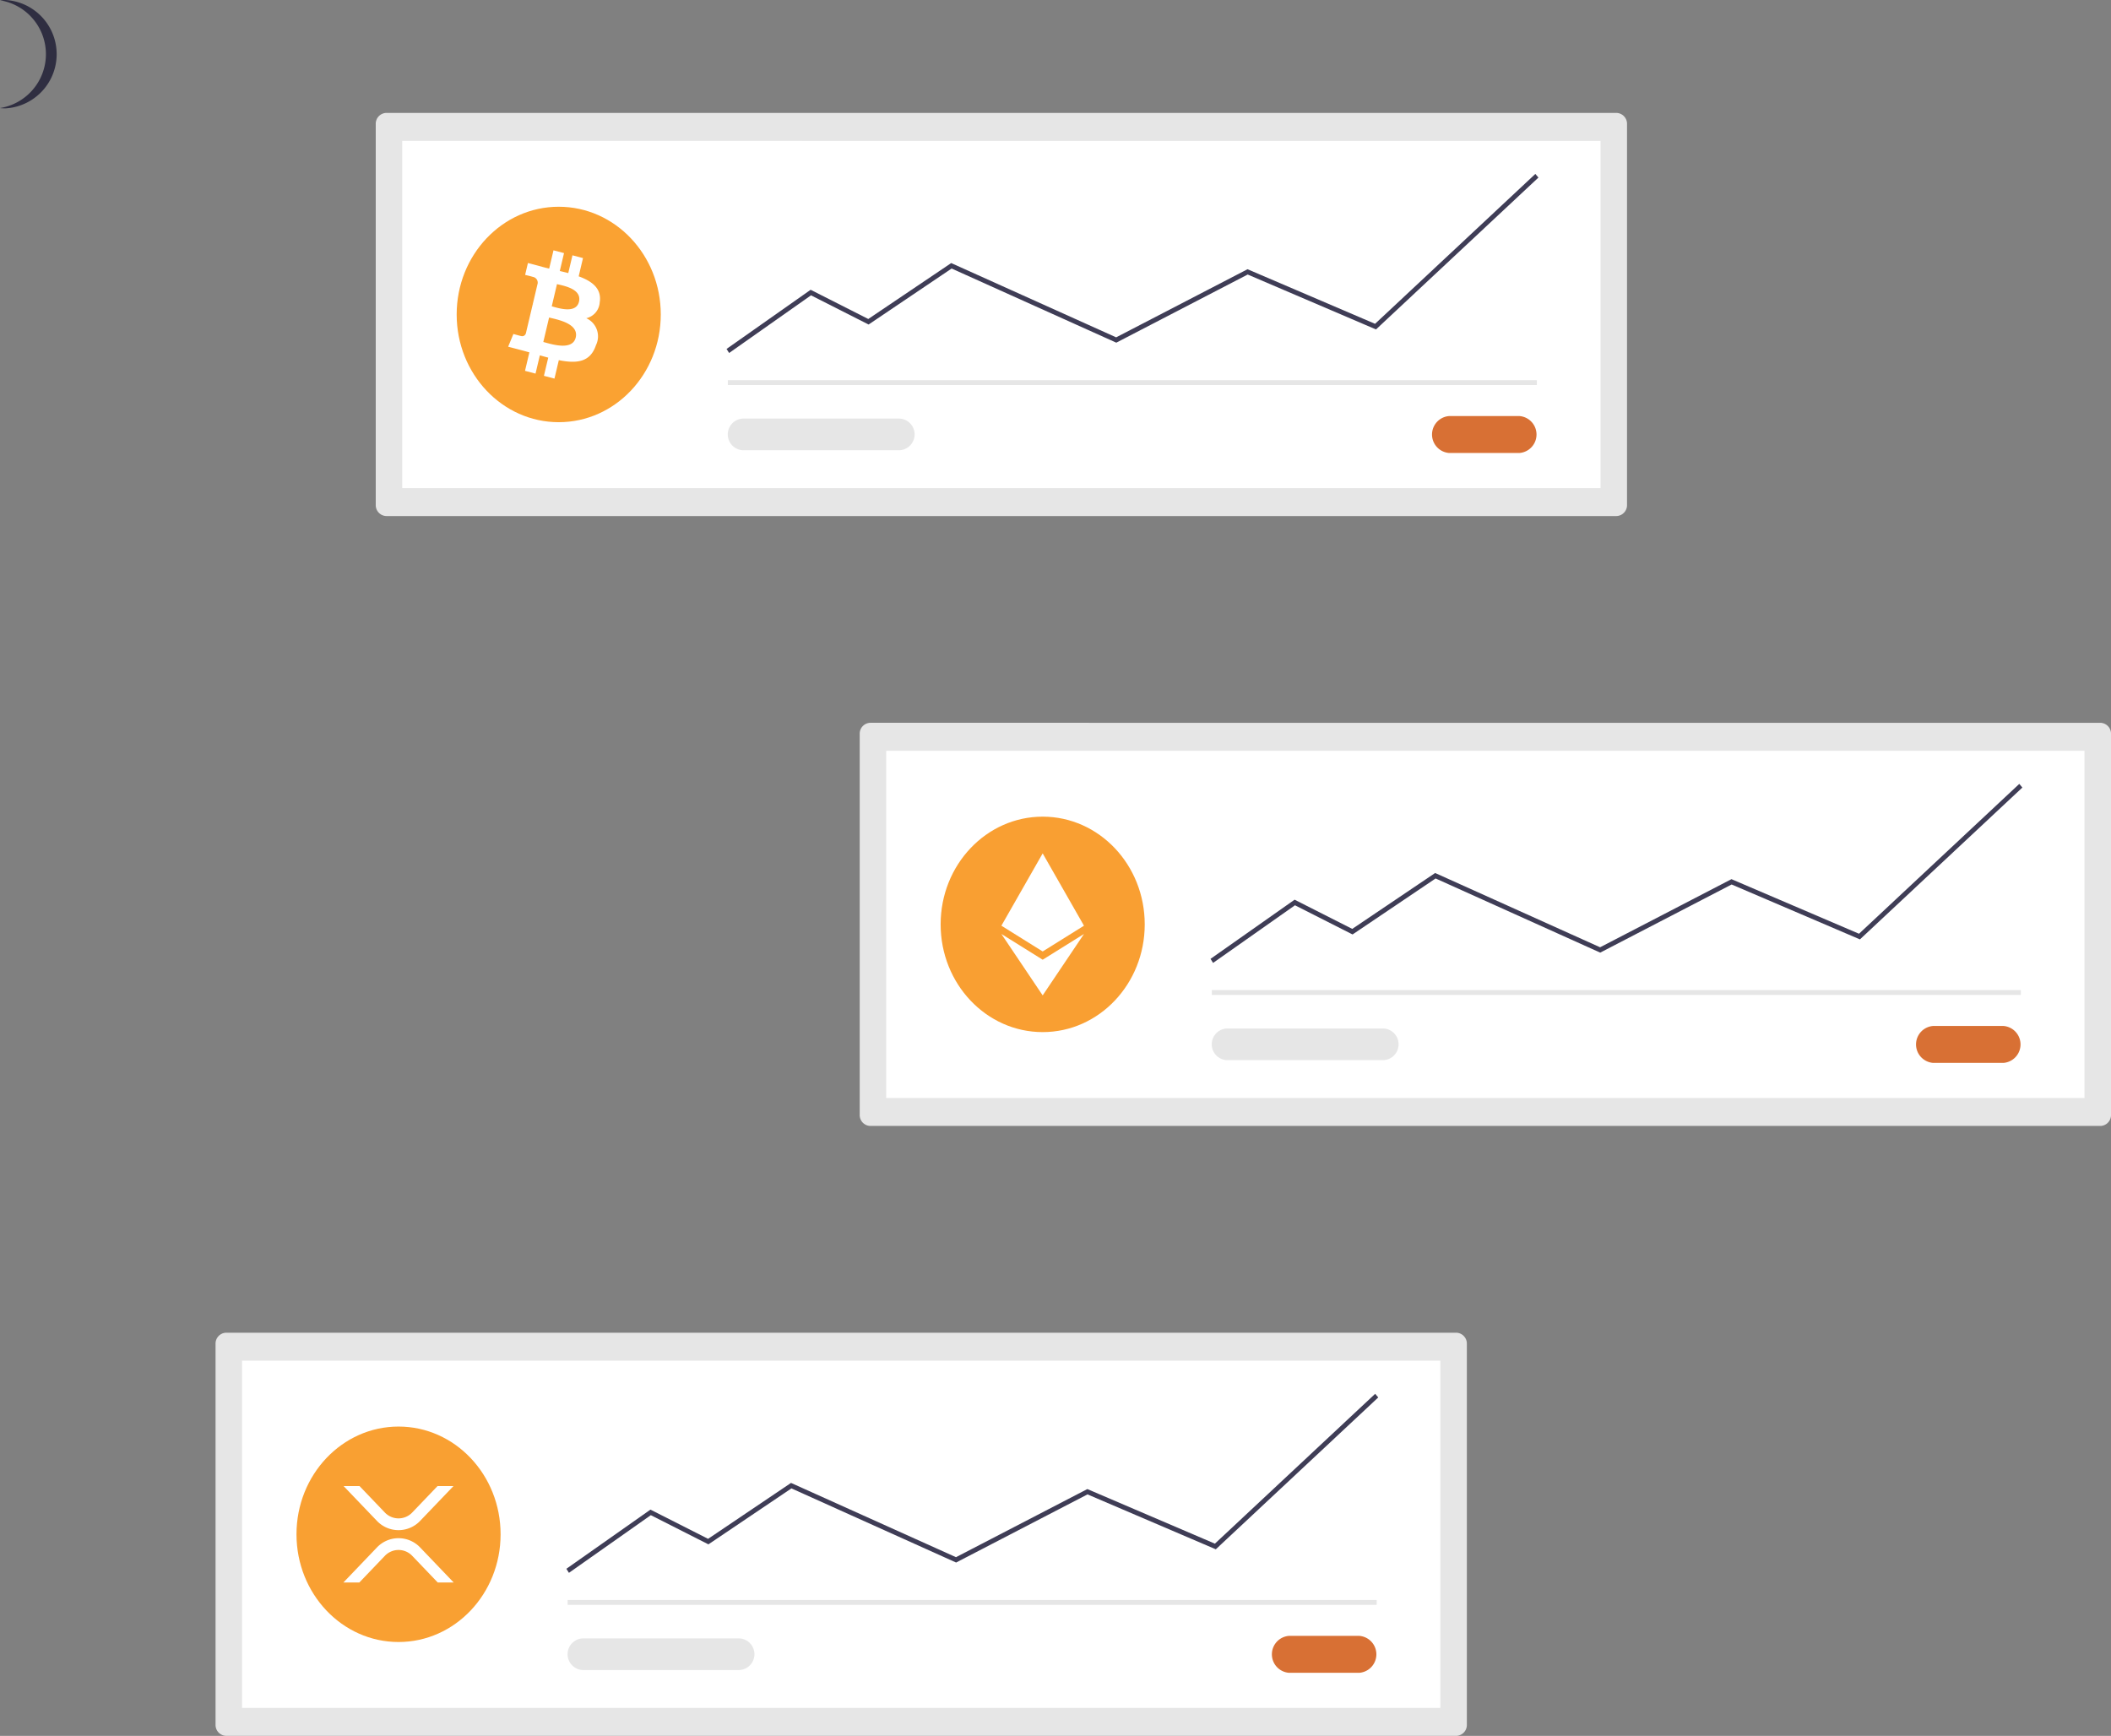 <svg xmlns="http://www.w3.org/2000/svg" width="274.195" height="225.48" viewBox="0 0 274.195 225.48">
  <rect x="0" y="0" width="274.195" height="225.48" fill="#808080" stroke="none"/>
  <g id="Group_4" data-name="Group 4" transform="translate(-36.085 0)">
    <path id="Path_77" data-name="Path 77" d="M231.631,126.993a6.392,6.392,0,0,0,.695.038,7.05,7.05,0,0,0,0-14.079,6.389,6.389,0,0,0-.695.038,7.09,7.09,0,0,1,0,14Z" transform="translate(-195.546 -112.953)" fill="#2f2e41"/>
    <path id="Path_83" data-name="Path 83" d="M320.385,624.742a1.415,1.415,0,0,0-1.374,1.45v49.467a1.415,1.415,0,0,0,1.374,1.45H480.167a1.415,1.415,0,0,0,1.374-1.45V626.192a1.415,1.415,0,0,0-1.374-1.45Z" transform="translate(-254.928 -451.63)" fill="#e6e6e6"/>
    <path id="Path_84" data-name="Path 84" d="M329.757,680.586H485.4v-45.1H329.757Z" transform="translate(-262.23 -458.74)" fill="#fff"/>
    <path id="Path_85" data-name="Path 85" d="M749.37,741.157a2.406,2.406,0,0,0,0,4.8h9.1a2.406,2.406,0,0,0,0-4.8Z" transform="translate(-545.846 -528.667)" fill="#d87034"/>
    <rect id="Rectangle_7" data-name="Rectangle 7" width="105.085" height="0.632" transform="translate(109.817 207.83)" fill="#e6e6e6"/>
    <ellipse id="Ellipse_14" data-name="Ellipse 14" cx="13.255" cy="13.993" rx="13.255" ry="13.993" transform="translate(74.596 185.303)" fill="#f9a032"/>
    <path id="Path_86" data-name="Path 86" d="M348.936,558.5l-.332-.526,10.92-7.685,7.488,3.794,10.771-7.264,21.426,9.648,17.062-8.848,16.568,7.091,20.818-19.465.4.473-21.1,19.725-16.664-7.132-17.068,8.851-21.387-9.631L367.054,554.8l-7.481-3.791Z" transform="translate(-238.953 -354.196)" fill="#3f3d56"/>
    <path id="Path_87" data-name="Path 87" d="M463.69,742.134a2.057,2.057,0,0,0,0,4.109h20.358a2.057,2.057,0,0,0,0-4.109Z" transform="translate(-351.927 -529.314)" fill="#e6e6e6"/>
    <path id="Path_88" data-name="Path 88" d="M383.064,683.645h2.071l-4.31,4.5a3.874,3.874,0,0,1-5.649,0l-4.309-4.5h2.071l3.274,3.42a2.454,2.454,0,0,0,3.578,0Zm-10.152,12.52h-2.071l4.336-4.53a3.874,3.874,0,0,1,5.649,0l4.336,4.53h-2.071l-3.3-3.448a2.454,2.454,0,0,0-3.578,0Z" transform="translate(-290.151 -490.609)" fill="#fff"/>
    <path id="Path_89" data-name="Path 89" d="M385.321,156.307a1.415,1.415,0,0,0-1.374,1.45v49.467a1.415,1.415,0,0,0,1.374,1.45H545.1a1.415,1.415,0,0,0,1.374-1.45V157.757a1.415,1.415,0,0,0-1.374-1.45Z" transform="translate(-299.057 -141.642)" fill="#e6e6e6"/>
    <path id="Path_90" data-name="Path 90" d="M394.692,212.151H550.335v-45.1H394.692Z" transform="translate(-306.359 -148.753)" fill="#fff"/>
    <path id="Path_91" data-name="Path 91" d="M814.3,272.722a2.406,2.406,0,0,0,0,4.8h9.1a2.406,2.406,0,0,0,0-4.8Z" transform="translate(-589.975 -218.68)" fill="#d87034"/>
    <rect id="Rectangle_8" data-name="Rectangle 8" width="105.085" height="0.632" transform="translate(130.623 49.382)" fill="#e6e6e6"/>
    <ellipse id="Ellipse_15" data-name="Ellipse 15" cx="13.255" cy="13.993" rx="13.255" ry="13.993" transform="translate(95.402 26.855)" fill="#faa232"/>
    <path id="Path_92" data-name="Path 92" d="M413.871,90.06l-.332-.526,10.92-7.685,7.488,3.794,10.771-7.264.145.065,21.28,9.583,17.062-8.848,16.568,7.091L518.592,66.8l.4.473L497.893,87l-16.664-7.132-17.068,8.851-21.387-9.631-10.785,7.274-7.481-3.791Z" transform="translate(-283.082 -44.208)" fill="#3f3d56"/>
    <path id="Path_93" data-name="Path 93" d="M528.625,273.7a2.057,2.057,0,0,0,0,4.109h20.358a2.057,2.057,0,0,0,0-4.109Z" transform="translate(-396.056 -219.327)" fill="#e6e6e6"/>
    <path id="Path_94" data-name="Path 94" d="M449.54,215.781c.248-1.751-1.015-2.692-2.742-3.32l.56-2.372-1.368-.36-.545,2.31c-.359-.095-.728-.184-1.1-.272l.549-2.325-1.367-.36-.561,2.371c-.3-.072-.59-.142-.873-.217l0-.007-1.886-.5-.364,1.542s1.015.246.993.261a.759.759,0,0,1,.637.84l-.638,2.7a1.093,1.093,0,0,1,.142.048l-.144-.038-.895,3.786a.519.519,0,0,1-.246.309.474.474,0,0,1-.381.034c.014.021-.994-.262-.994-.262l-.679,1.653,1.78.468c.331.088.656.179.975.266l-.566,2.4,1.366.36.561-2.374c.373.107.735.206,1.09.3l-.559,2.363,1.368.36.566-2.395c2.332.466,4.087.278,4.824-1.948a2.586,2.586,0,0,0-1.256-3.5,2.264,2.264,0,0,0,1.746-2.121Zm-3.126,4.626c-.423,1.793-3.282.824-4.21.581l.751-3.179c.927.244,3.9.728,3.459,2.6Zm.423-4.652c-.386,1.631-2.766.8-3.538.6l.681-2.883c.773.2,3.259.582,2.857,2.284Z" transform="translate(-335.549 -176.566)" fill="#fff"/>
    <path id="Path_95" data-name="Path 95" d="M581.507,390.524a1.415,1.415,0,0,0-1.374,1.45v49.467a1.415,1.415,0,0,0,1.374,1.45H741.289a1.415,1.415,0,0,0,1.374-1.45V391.975a1.415,1.415,0,0,0-1.374-1.45Z" transform="translate(-432.382 -296.636)" fill="#e6e6e6"/>
    <path id="Path_96" data-name="Path 96" d="M590.878,446.368H746.522v-45.1H590.878Z" transform="translate(-439.685 -303.747)" fill="#fff"/>
    <path id="Path_97" data-name="Path 97" d="M1010.492,506.94a2.406,2.406,0,0,0,0,4.8h9.1a2.406,2.406,0,0,0,0-4.8Z" transform="translate(-723.3 -373.674)" fill="#d87034"/>
    <rect id="Rectangle_9" data-name="Rectangle 9" width="105.085" height="0.632" transform="translate(193.485 128.606)" fill="#e6e6e6"/>
    <ellipse id="Ellipse_16" data-name="Ellipse 16" cx="13.255" cy="13.993" rx="13.255" ry="13.993" transform="translate(158.263 106.079)" fill="#f99f32"/>
    <path id="Path_98" data-name="Path 98" d="M610.057,324.278l-.332-.526,10.92-7.685,7.488,3.794L638.9,312.6l.146.065,21.28,9.583,17.062-8.848,16.568,7.09,20.818-19.465.4.474-21.1,19.725-16.664-7.132-17.068,8.851L638.96,313.31l-10.786,7.274-7.481-3.791Z" transform="translate(-416.406 -199.202)" fill="#3f3d56"/>
    <path id="Path_99" data-name="Path 99" d="M724.812,507.917a2.057,2.057,0,0,0,0,4.109H745.17a2.057,2.057,0,0,0,0-4.109Z" transform="translate(-529.381 -374.32)" fill="#e6e6e6"/>
    <path id="Path_100" data-name="Path 100" d="M530.31,366.64l5.366-7.978-5.366,3.345h0l-5.363-3.345,5.362,7.978h0Z" transform="translate(-358.793 -237.345)" fill="#fff"/>
    <path id="Path_101" data-name="Path 101" d="M530.31,340.457h0l5.363-3.346-5.363-9.393h0l-5.362,9.393Z" transform="translate(-358.793 -216.867)" fill="#fff"/>
  </g>
</svg>
